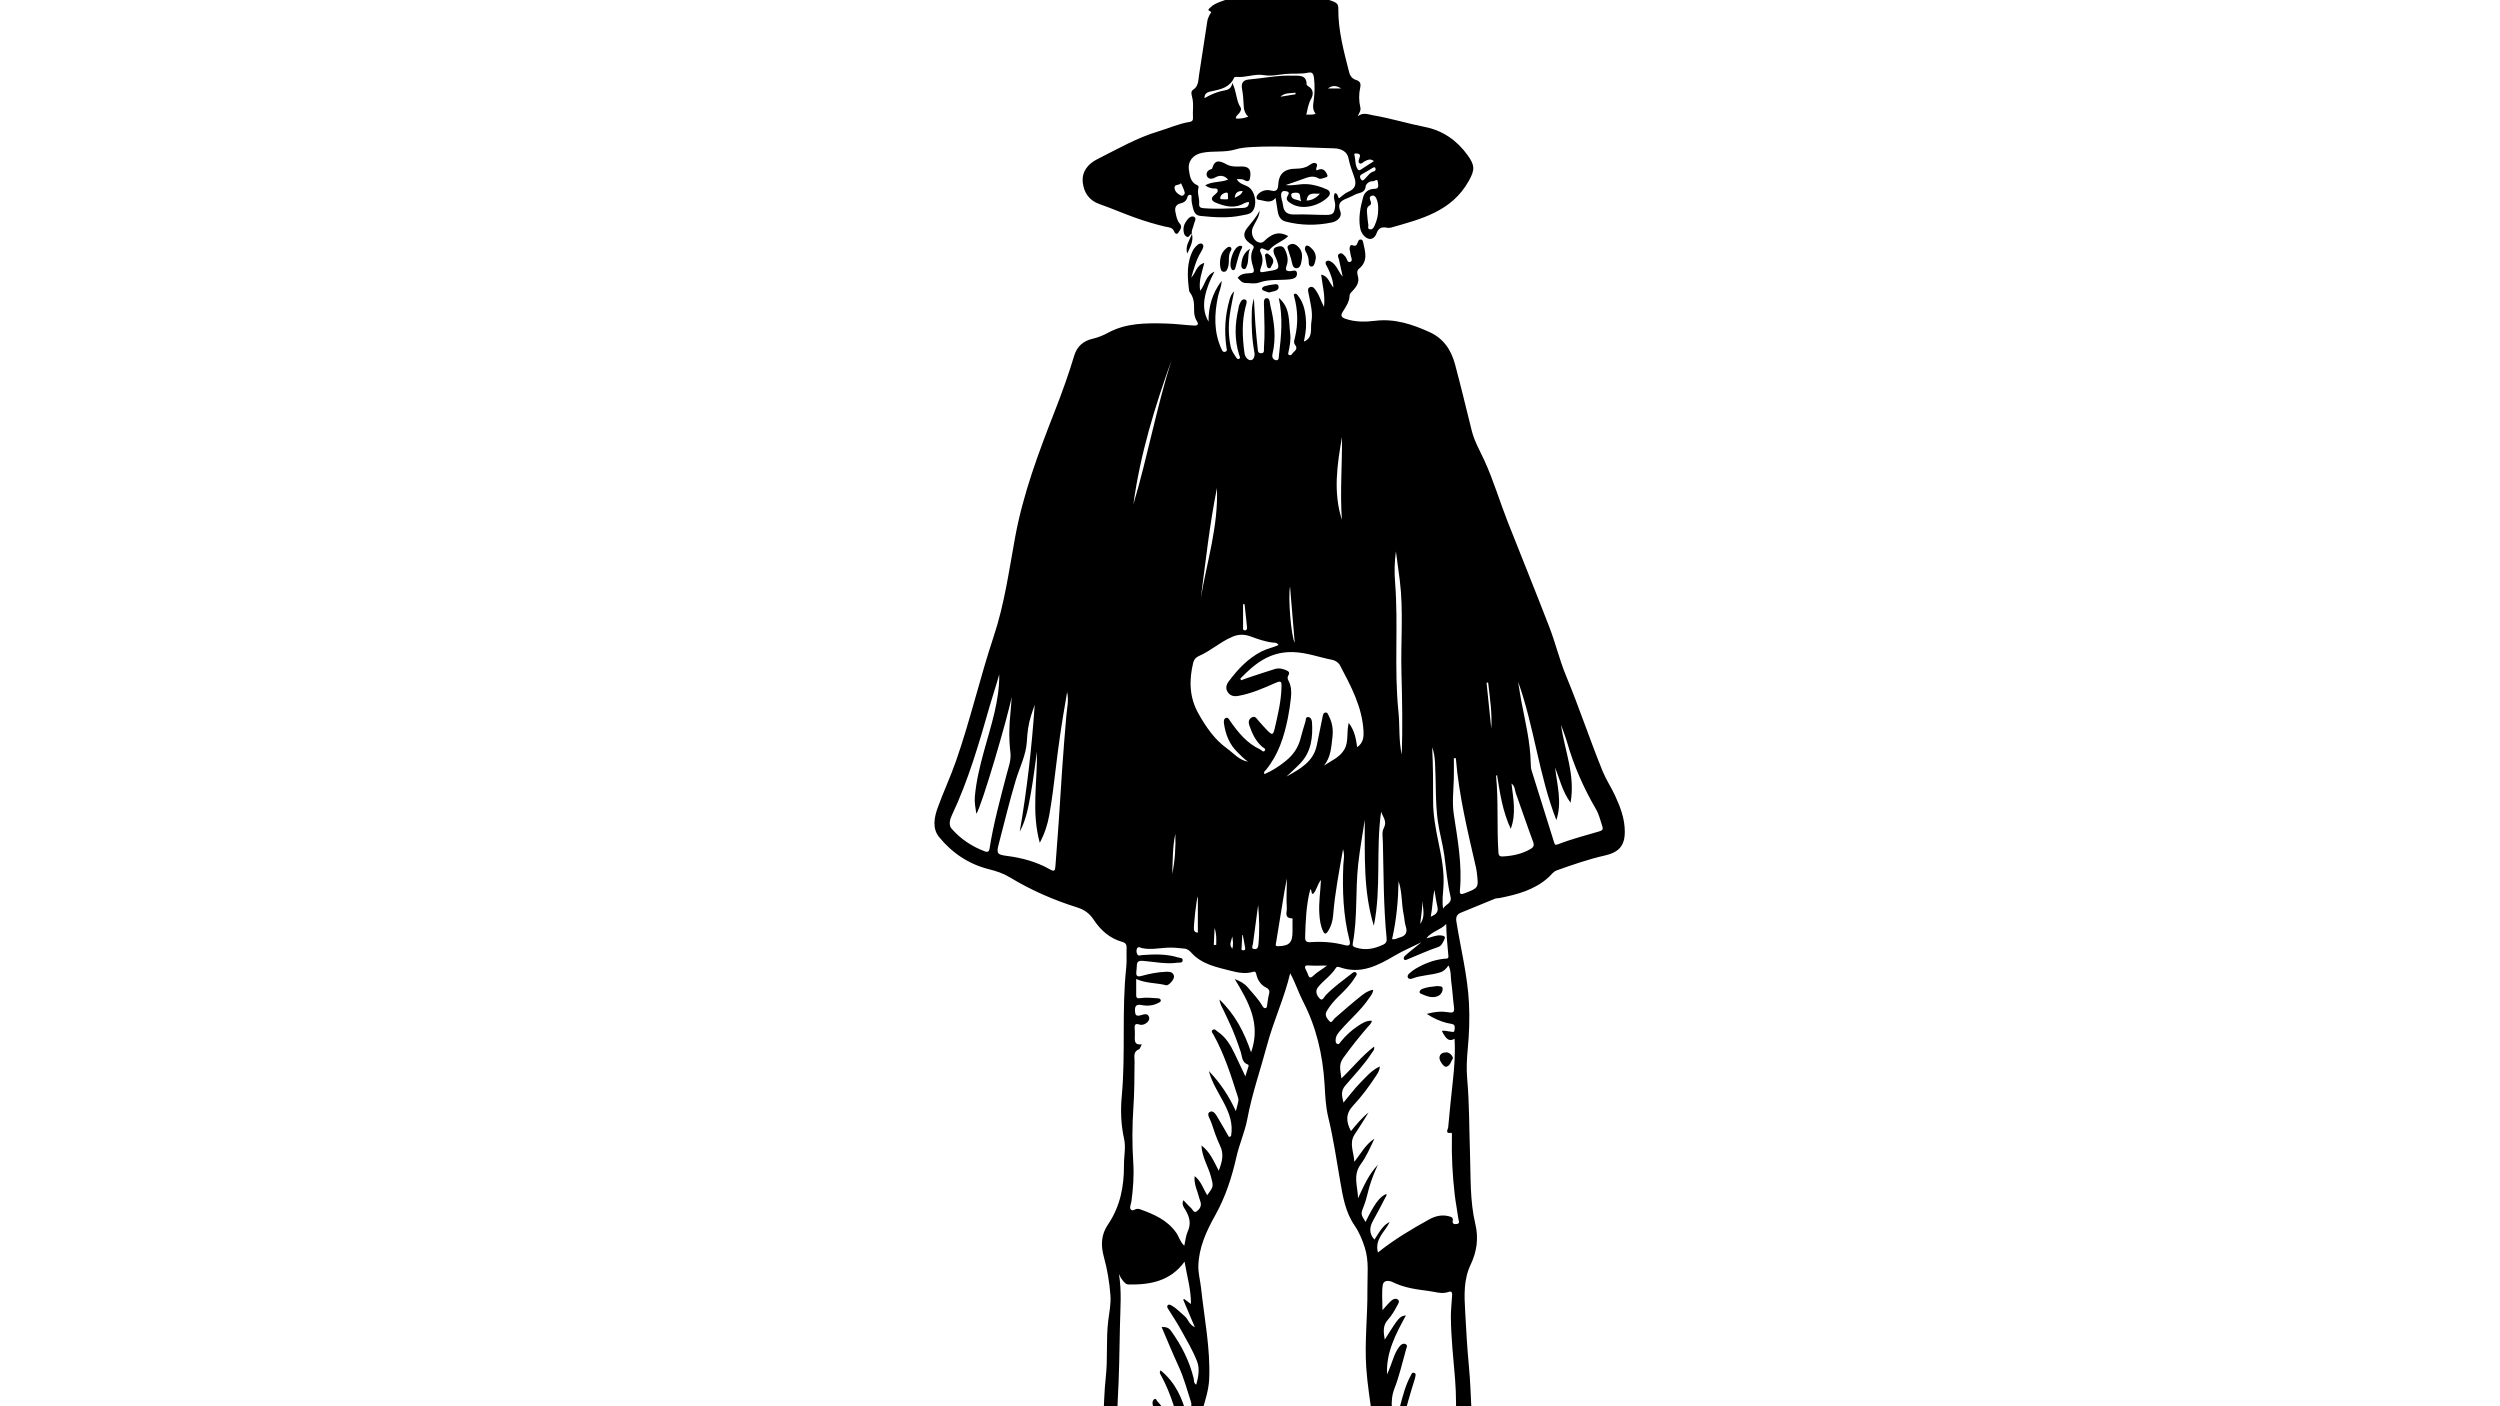 <?xml version="1.0" encoding="utf-8"?>
<!-- Generator: Adobe Illustrator 26.0.2, SVG Export Plug-In . SVG Version: 6.00 Build 0)  -->
<svg version="1.1" id="Layer_1" xmlns="http://www.w3.org/2000/svg" xmlns:xlink="http://www.w3.org/1999/xlink" x="0px" y="0px"
	 viewBox="0 0 1920 1080" style="enable-background:new 0 0 1920 1080;" xml:space="preserve">
<g>
	<g>
		<path d="M990.86,747.46c-4.48,18.98-12.79,36.54-17.73,55.07c-5.04,18.91-11.57,37.41-15.17,56.74
			c-1.84,9.9-6.14,19.32-8.36,29.17c-3.56,15.79-8.45,30.9-16.42,45.13c-6.73,12.01-12.55,24.67-12.85,38.82
			c-0.12,5.56,1.47,11.13,2.07,16.72c2.49,23.26,7.23,46.34,6.26,69.87c-0.34,8.29-2.96,16.24-5.28,24.22
			c-2.48,8.55-5.02,17.09-6.74,25.87c-4.13,20.99-8.83,41.88-15.62,62.19c-1.78,5.31-5.01,10.08-8.23,14.75
			c-1.32,1.9-2.45,3.66-5.29,2.45c0.27,2.67,2.35,3.75,3.34,3.83c5.11,0.43,4.95,4.14,5.19,7.57c0.87,12.79-6.84,22.03-19.91,24.31
			c-11.02,1.92-21.71-0.22-32.5-2.02c-11.09-1.85-11.57-1.35-17.13,8.15c-7.03,12.01-16.61,20.79-30.94,22.65
			c-7.51,0.97-15.06,0.64-22.64-0.75c-11.77-2.16-22.27-7.32-32.81-12.51c-6.59-3.25-13.61-5.62-19.7-9.92
			c-1.39-0.98-2.61-2.05-3.69-3.28c-5.82-6.61-4.42-11.36,4.26-12.75c11.48-1.83,21.12-7.79,31.21-12.78
			c14.17-7.01,28.53-13.69,42.94-20.12c14.52-6.48,29.31-12.5,44.01-18.65c2.61-1.1,1.88-2.78,2.03-4.37
			c1.05-10.58-0.3-21.42,2.07-31.79c5.2-22.76,3.57-46.02,6.07-68.95c1.54-14.13,0.1-28.31,1.78-42.39
			c0.79-6.6,2.24-13.16,1.74-19.86c-0.74-9.92-2.37-19.81-5-29.31c-2.52-9.07-2.15-17.34,2.96-24.83
			c9.54-13.98,12.54-29.46,12.43-45.95c-0.05-6.66,1.54-13.61,0.13-19.92c-2.46-11.01-2.83-22.05-1.82-32.95
			c3.05-32.88-0.13-65.94,3.43-98.78c0.54-4.94,0.08-9.99,0.29-14.98c0.11-2.57-0.74-3.99-3.3-4.71
			c-9.61-2.69-16.65-8.95-21.97-17.04c-3.2-4.87-7.19-7.73-12.75-9.47c-18.12-5.65-35.46-13.29-51.68-23.09
			c-5.16-3.12-10.3-4.78-15.96-6.2c-15.5-3.88-28.38-12.5-38.35-24.75c-5.37-6.59-3.76-15.03-1.08-22.49
			c4.34-12.04,9.8-23.67,14.02-35.75c11.04-31.57,18.48-64.27,29.04-95.97c8.26-24.81,11.72-50.48,16.4-75.95
			c6.17-33.59,18.09-65.29,30.46-96.89c5.52-14.09,10.63-28.32,15-42.82c2.1-6.96,7.02-11.21,14.05-12.8c4.27-0.96,8.16-2.6,12-4.67
			c14.03-7.57,29.26-7.43,44.64-7.02c7.13,0.19,14.14,1.17,21.22,1.56c2.75,0.15,3.93-0.85,2.19-3.49
			c-1.83-2.79-2.16-5.84-2.09-9.08c0.1-4.54-0.27-9.01-3.18-12.83c-0.3-0.39-0.58-0.87-0.64-1.34c-1.34-10.86-2.22-21.68,3.37-31.81
			c0.08-0.14,0.2-0.27,0.3-0.4c1.64-2.16,4.22-5.01,6.26-3.82c2.21,1.29,0.16,4.64-1.05,6.64c-3.62,5.98-5.23,12.65-7.24,19.26
			c3.56-3.42,3.81-9.54,10.01-11.24c-1.61,6.89-4.49,13.3-3.18,21.42c4.14-5.07,3.99-11.57,10.99-14.76
			c-3.62,6.93-6.08,12.93-7.32,19.34c-1.27,6.54-0.87,12.84,2.75,19.11c-0.05-11.35,2.77-21.68,10.07-31.39
			c-0.06,4.79-2.02,8.29-2.8,12.05c-2.88,13.71-3.33,27.28,2.71,40.42c0.61,1.32,1.16,2.54,2.84,2.05c1.91-0.56,1.11-2.12,0.94-3.34
			c-1.8-12.54-1.07-24.9,2.51-37.06c0.61-2.08,1.39-4.08,3.4-6.1c-1.23,6.6-2.6,12.62-3.42,18.73c-1.06,7.94-0.9,15.91,0.76,23.82
			c0.64,3.04,2.34,5.48,4.02,7.95c0.54,0.79,1.17,1.98,2.3,1.47c1.57-0.7,0.54-2.02,0.22-3.01c-3.72-11.77-3.36-23.6-0.59-35.48
			c0.19-0.81,0.16-1.69,0.47-2.44c0.95-2.26,1.91-5.59,4.78-4.63c2.05,0.69,0.65,3.89,0.17,5.81c-2.89,11.52-2.39,23.09-0.83,34.7
			c0.07,0.49,0.12,1,0.24,1.48c0.67,2.64,2.81,4.87,4.99,4.49c1.93-0.34,2.98-3.21,2.48-5.82c-1.99-10.53-2.38-21.18-2-31.86
			c0.11-3.23,0.65-6.45,1.59-9.67c0.57,8.89,0.83,17.75,1.72,26.56c0.38,3.81,0.68,7.63,1.15,11.43c0.21,1.69-0.18,4.02,2.56,4.08
			c3.02,0.06,2.17-2.47,2.29-4.04c0.8-10.48,0.31-20.98,0.08-31.47c-0.05-2.47-0.63-6.34,1.52-6.72c3.19-0.57,2.8,3.58,3.32,5.67
			c3,12.2,4.61,24.58,1.67,37.01c-0.71,3.01,0.73,4.56,2.57,4.89c2.51,0.44,2.16-2.15,2.38-3.92c1.76-14.57,3.16-29.14-0.17-43.96
			c8.93,7.44,7.62,17.77,8.77,27.28c0.58,4.81-0.22,9.62-1.3,14.34c-0.19,0.83-0.53,1.69,0.34,2.21c0.8,0.48,1.89,0.16,2.25-0.5
			c1.28-2.27,5.42-3.58,2.4-7.39c-1.23-1.55-0.48-3.61-0.05-5.34c2.63-10.6,2.25-21.11-0.56-31.6c-0.22-0.81-0.63-1.75,0.39-2.13
			c1.12-0.41,1.84,0.56,2.45,1.32c4.95,6.16,5.99,13.52,6.29,21.06c0.19,4.83-0.71,9.57-1.7,14.37c7.43-3.06,4.87-10,5.81-15.31
			c1.26-7.13-0.79-14.2-2.09-21.24c-0.34-1.85-1.38-4.44,1.07-5.31c2.39-0.85,3.59,1.33,4.89,3.22c2.29,3.33,3.33,7.2,5.8,12.02
			c1.03-9.12-1.24-16.73-2.19-24.87c5.55,1.21,6.19,6.13,9.41,9.95c-0.27-5.83-2.14-10.24-4.15-14.66c-0.84-1.84-3.15-4.4-0.94-5.71
			c1.56-0.93,4.24,0.76,6.02,2.82c2.44,2.83,3.58,6.28,6.22,9.2c-0.96-4.36-1.95-8.72-2.88-13.09c-0.32-1.53-1.68-3.44,0.27-4.51
			c2.03-1.12,3.27,0.83,4.55,2.09c1.42,1.39,1.41,5.19,3.96,4.12c2.22-0.93,0.21-3.88,0.07-5.93c-0.09-1.31-0.57-2.59-0.7-3.9
			c-0.17-1.68,0.63-3.62,2.31-2.9c3.08,1.31,3.32-0.85,4.08-2.54c0.43-0.95,0.75-1.86,2-1.87c1.6-0.02,1.82,1.22,2.07,2.35
			c1.6,7.16,3.92,14.39-3.32,20.17c-1.56,1.24-1.41,3.52-0.88,5.2c1.54,4.89-0.77,8.32-3.82,11.59c-1.03,1.1-2.39,2.15-2.43,3.68
			c-0.14,4.77-2.68,8.44-5.08,12.24c-1.64,2.59-2.02,4.35,1.97,5.7c7.52,2.55,15.29,2.41,22.68,1.51
			c15.13-1.85,28.62,2.69,41.82,8.68c10.55,4.78,16.5,13.31,19.58,24.75c4.57,16.99,8.62,34.08,12.88,51.14
			c1.99,7.96,6.31,15.35,9.76,22.91c6.98,15.3,11.73,31.44,17.87,47.04c10.65,27.05,21.63,53.97,32.07,81.1
			c4.65,12.08,7.64,24.82,12.59,36.76c10.07,24.27,18.3,49.23,28.19,73.55c2.62,6.44,6.58,12.33,9.51,18.65
			c4.07,8.77,7.5,17.84,7.51,27.67c0.02,11.11-4.65,16-15.62,18.47c-12.45,2.81-24.51,7.04-36.54,11.3c-2.82,1-4.36,3.54-6.44,5.41
			c-10.72,9.69-24.02,13.16-37.64,15.89c-1.13,0.23-2.39,0.07-3.43,0.49c-8.76,3.52-17.49,7.11-26.2,10.74
			c-2.95,1.23-4.04,3.21-3.48,6.72c3.3,20.97,8.64,41.67,9.69,62.93c0.57,11.58,0.15,23.3-0.94,34.85
			c-0.74,7.82-1.13,15.49-0.43,23.29c1.69,18.89,1.48,37.85,2.13,56.78c0.63,18.22-0.15,36.67,4.1,54.51
			c2.68,11.26,1.08,21.34-3.66,31.38c-5.39,11.41-4.84,23.54-4.15,35.64c0.79,13.77,1.46,27.57,2.8,41.29
			c2.37,24.31,1.34,48.87,6.07,73.02c2.04,10.4,2.54,21.08,4.71,31.51c0.57,2.74,1.58,4.29,4.11,5.59
			c10.48,5.38,21.41,10.15,30.9,17.14c12.24,9.02,26.71,14.33,38.67,23.46c12.81,9.78,27.27,16.35,41.11,24.15
			c1.06,0.6,2.12,1.15,2.07,2.52c-0.27,7.69-2.53,15.67-10.79,17.81c-18.7,4.84-37.23,10.15-57.2,6.95
			c-10.47-1.68-16.74-8.31-24.05-14.17c-4.35-3.49-8.39-7.48-13.12-10.34c-2.51-1.52-5.98-2.17-9.25,0.45
			c-5.92,4.73-12.28,5.49-19.98,3.13c-8-2.46-16.31-4.27-24.26-6.93c-7.17-2.4-13.9-6.55-15.37-14.75
			c-0.82-4.58,0.45-9.53,0.71-14.31c0.42-7.9,1.24-15.74-2.36-23.36c-2.13-4.5-0.85-9.84-2.56-14.67
			c-3.5-9.9-8.24-19.23-12.53-28.76c-5.45-12.09-9.18-24.59-10.9-37.69c-1.69-12.86-3.86-25.69-4.73-38.61
			c-1.35-20.13,1.1-40.27,0.89-60.42c-0.11-10.67,1.36-21.47-2.04-31.98c-1.91-5.91-4.29-11.73-7.73-16.73
			c-7.19-10.44-9.1-22.34-11.16-34.3c-2.82-16.37-5.22-32.81-9.15-48.97c-2.06-8.47-2.33-17.16-2.86-25.77
			c-1.38-22.17-6.25-43.37-16.5-63.17C997.13,762.11,994.79,754.52,990.86,747.46z M1058.23,961.91
			c12.85-10.23,26-18.03,39.41-25.42c4.58-2.52,9.57-3.81,14.88-2.45c1.63,0.42,3.61,0.82,3.22,3.03c-0.47,2.66,0.59,3.27,2.91,2.99
			c2.96-0.36,1.58-2.54,1.41-3.84c-0.83-6.25-2.11-12.44-2.83-18.69c-1.7-14.74-2.5-29.54-2.17-44.38c0.03-1.11,0.23-3.3-0.57-3.15
			c-5.05,0.91-2.4-2.85-2.29-4.1c1.02-11.76,2.29-23.5,3.54-35.24c1.16-10.86,2.04-21.72,1.35-32.88c-4.08,2.24-6.27,0.79-9.75-6.02
			c2.21-0.56,4.27,0.33,6.38,0.47c1.34,0.09,3.21,1.23,3.38-1.34c0.12-1.73,0.7-3.85-1.92-4.46c-1.45-0.34-2.95-0.51-4.38-0.89
			c-5-1.34-9.67-3.35-15.05-6.85c6.61-1.85,11.76-2.1,16.85-1.24c3.44,0.58,4.54-0.2,4.08-3.75c-0.84-6.43-1.17-12.94-2.08-19.35
			c-0.59-4.12,0.03-8.49-2.17-12.88c-1.79,2.6-3.64,4.43-6.28,5.28c-6.94,2.24-14.4,2.09-21.29,4.67c-1.12,0.42-2.82,0.83-3.59-0.65
			c-0.73-1.41,0.39-2.57,1.37-3.43c1.37-1.2,2.82-2.37,4.38-3.29c6.95-4.09,14.34-6.96,22.43-7.77c1.44-0.14,3.17,0.31,2.91-2.18
			c-0.84-8.03-1.49-16.07-1.68-24.45c-4.51,4.71-11.35,5.76-15.22,10.99c3.83-0.68,7.25-2.63,11.17-2.23
			c1.76,0.18,3.82,0.55,2.73,2.87c-1.09,2.33-2.23,5.17-4.89,6.05c-8.03,2.65-15.66,6.28-23.48,9.43c-0.89,0.36-2.01,1.05-2.7,0
			c-0.59-0.89-0.02-1.97,0.72-2.69c1.07-1.03,2.23-1.99,3.38-2.93c3.09-2.52,6.19-5.02,9.29-7.53c-6.86,3.48-13.88,6.39-20.34,10.19
			c-13.14,7.75-26.16,14.62-42.07,9.16c-0.98-0.34-2.48-0.92-3.24,0.31c-3.64,5.93-9.63,9.65-13.86,14.98
			c-2.58,3.25-0.55,6.81,1.58,8.86c1.94,1.87,3.22-1.54,4.48-2.85c5.9-6.16,12.85-11.03,19.5-16.28c1.11-0.88,2.59-2.25,3.88-0.84
			c1,1.09-0.29,2.36-0.99,3.52c-3.3,5.49-7.8,9.94-12.35,14.34c-3.61,3.49-6.86,7.26-9.39,11.61c-1.94,3.36,0.65,6,2.31,7.85
			c1.5,1.68,2.7-1.46,3.96-2.53c6.85-5.8,13.51-11.85,20.59-17.37c2.42-1.88,5.23-3.88,8.83-4.37c-0.19,2.91-1.88,4.6-3.14,6.47
			c-6.07,9.04-14.43,16.06-21.53,24.19c-1.99,2.28-4.03,4.51-4.13,7.73c-0.04,1.13-0.02,2.53,1.16,3.1c1.44,0.7,2.05-0.76,2.71-1.58
			c3.8-4.69,8.18-8.8,13.21-12.09c3.16-2.07,6.4-4.36,10.76-4.06c-0.47,2.38-2.07,3.48-3.22,4.81
			c-6.64,7.68-12.91,15.61-18.86,23.87c-3.85,5.34-1.85,10.01-1.34,15.58c8.69-8.24,15.7-17.23,25.1-24.43
			c0.49,2.61-0.9,3.56-1.66,4.75c-5.86,9.15-13.43,16.95-20.44,25.16c-3.65,4.28-2.6,8.1-1.41,13.13
			c4.64-5.53,8.48-10.78,13.02-15.35c4.38-4.41,8.44-9.45,14.89-12.46c-0.18,3.41-1.62,5.31-2.86,7.19
			c-5.3,8.08-11.03,15.89-17.64,22.91c-5.88,6.24-5.48,12.44-1.63,19.56c4.2-5.15,8.35-10.2,13.51-14.31
			c-3.44,5.82-7.17,11.42-10.81,17.07c-4.29,6.65-0.53,13.16-0.14,20.9c5.32-6.9,8.87-13.64,15.43-17.8
			c-3.19,6.73-6.14,13.66-10.48,19.57c-6.33,8.61-2.24,17.35-2.1,26.15c4.32-9.14,8.15-18.35,15.23-25.67
			c-2.6,5.57-4.86,11.25-6.59,17.13c-1.36,4.61-2.21,9.41-3.95,13.86c-2.63,6.73-2.88,6.64,1.08,12.87
			c6.86-14.02,10.84-19.39,15.97-21.51c0.49,1.32-0.47,2.19-0.99,3.18c-3.01,5.74-5.89,11.55-9.1,17.17
			c-3,5.25-3.28,10.13,0.95,14.74c5.48-8.94,7.61-11.41,11.66-13.53C1064.02,945.84,1055.52,951.28,1058.23,961.91z M948.29,751.91
			c4.07,1.61,7.44,3.35,9.93,6.34c3.81,4.57,8.05,8.79,11.09,13.98c0.52,0.88,1.21,2.29,2.59,1.98c1.46-0.33,1.12-1.86,1.32-2.94
			c0.45-2.44,0.64-4.95,1.3-7.34c0.72-2.6,0.49-4.14-2.3-5.55c-3.63-1.83-6.03-5.13-7.14-9.18c-0.38-1.41-0.46-3.5-2.56-2.86
			c-5.82,1.78-11.62,0.7-17.08-0.72c-10.84-2.8-22.18-4.83-30.34-13.78c-1.38-1.52-2.94-3.02-5.38-3.3
			c-4.61-0.53-9.18-0.98-13.85-0.69c-6.27,0.38-12.55,1.69-18.87,0.28c-1.18-0.26-2.63-1.48-3.62,0.08
			c-0.83,1.31-0.65,2.95-0.11,4.35c0.77,2.01,2.43,1.06,3.85,0.95c9.32-0.69,18.62-1,27.72,1.83c1.35,0.42,3.52,0.1,3.46,2.09
			c-0.07,2.44-2.47,1.7-3.94,1.92c-8.82,1.26-17.52-0.66-26.25-1.37c-3.52-0.29-4.99,0.34-5.04,3.84c-0.02,1.5-0.21,2.99-0.36,4.48
			c-0.31,3.07,0.56,4.16,3.94,3.22c6.25-1.74,12.65-2.99,19.16-3.22c2.46-0.09,5.25,0.19,5.84,3.4c0.41,2.25-4.04,7.51-6.11,6.96
			c-7.32-1.94-15.14-1.26-22.94-4.8c0,4.49-0.01,8.56,0,12.63c0,2.15,1.34,2.35,3.04,2.09c4.48-0.68,8.97-0.2,13.45,0.1
			c0.98,0.07,2.1,0.19,2.36,1.41c0.28,1.31-0.86,1.62-1.72,2.08c-4.13,2.25-8.58,2.57-13.06,1.7c-3.84-0.74-5.17,0.61-5.01,4.41
			c0.13,3.2,0.89,4.47,4.44,3.42c2.26-0.67,5.78-1.98,6.49,1.91c0.57,3.09-4.27,6.38-7.44,5.27c-3.21-1.13-3.93,0.13-3.7,2.99
			c0.13,1.66,0.14,3.33,0.13,4.99c-0.02,3.68-1.02,7.98,5.28,7.19c-0.85,1.59-1.2,3.4-2.12,3.78c-4.65,1.89-3.37,5.7-3.4,9.16
			c-0.11,11.8-0.07,23.6-0.88,35.39c-0.97,14.13-1.03,28.31-0.11,42.43c0.65,10.03-0.1,19.9-1.4,29.79c-0.26,1.97-1.5,4.37-0.77,5.8
			c1.33,2.61,3.7-0.25,5.66-0.01c0.49,0.06,1.01,0.06,1.47,0.23c10.7,3.83,20.98,8.16,27.96,17.99c2.25,3.16,3.07,7.24,6.28,10.1
			c0.9-3.94,1.16-7.74,2.64-10.97c2.85-6.22,1.28-11.47-1.99-16.84c-1.16-1.91-2.89-4.02-1.32-7.15c2.07,2.15,3.76,4.17,5.74,5.87
			c1.33,1.14,2.21,4.28,4.39,2.73c2-1.42,3.89-3.78,3.09-6.87c-0.29-1.12-0.76-2.21-1.04-3.33c-1.34-5.49-4.27-10.66-3.58-16.92
			c5.09,3.93,6.57,9.79,9.68,14.68c4.99-6.78,4.84-6.74,2.88-14.2c-2.06-7.85-6.91-14.88-7.33-24.05
			c6.76,5.13,9.45,12.23,13.28,19.42c2.68-6.93,4.13-12.69,1.06-19.09c-2.79-5.83-4.82-12.04-6.87-18.19
			c-0.87-2.62-4.04-6.4-0.83-7.95c2.84-1.38,4.91,2.86,6.48,5.49c2.74,4.58,5.35,9.24,8.02,13.87c0.53-0.22,1.07-0.45,1.6-0.67
			c3.44-19.22-12.48-32.32-17.03-50c8.79,9.25,15.3,19.03,20.73,30.81c2.32-8.61,2.28-8.59,1.49-11.08
			c-5.21-16.33-10.35-32.68-18.75-47.75c-0.58-1.05-2.05-2.36-0.57-3.52c1.57-1.23,2.59,0.46,3.81,1.27
			c6.35,4.2,9.99,10.44,13.13,17.08c2.63,5.56,5.27,11.13,8.19,17.3c0.82-2.63,1.42-4.52,1.99-6.42c0.27-0.91,1.07-2.25-0.09-2.67
			c-4.79-1.72-4.29-6.26-5.51-9.85c-2.57-7.55-5.2-15.06-8.66-22.27c-1.37-2.84-2.68-5.71-4.01-8.57c-1.24-2.68-3-5.17-3.65-9.27
			c12.21,11.63,19.08,25.21,24.32,40.6C968.65,786.1,958.65,769.08,948.29,751.91z M914.65,1001.5c0.1-11.15-3.06-21.62-4.91-32.56
			c-10.83,15-26.31,17.83-43.07,17.56c-1.54-0.03-2.43-0.92-3.35-1.88c-1.69-1.78-2.93-3.87-3.97-6.21
			c2.23,13.26,1.05,26.38,0.78,39.58c-0.39,19.45-0.62,38.91-1.75,58.32c-0.77,13.24-0.1,26.64-2.6,39.69
			c-2.67,13.95-3.02,28.06-4.28,42.11c-0.12,1.36-0.06,2.79,1.11,3.67c6.13,4.65,11.68,10.12,19.52,14.09
			c-1.71-5.7-2.88-10.64-3.32-15.71c-0.14-1.58-0.41-3.2,1.38-3.8c1.9-0.64,1.9,1.2,2.49,2.32c2.29,4.36,4.41,8.79,5.66,13.58
			c0.86,3.29,2.92,6.27,1.73,10.05c-1.23,3.9-0.52,4.55,3.86,5.19c0.99-6.18,1.16-12.17-1.43-18.29
			c-3.88-9.16-6.79-18.73-10.29-28.05c-0.94-2.51-0.41-4.45,1.67-5.54c2.08-1.08,3.26,0.84,4.31,2.37c3.94,5.78,7.39,11.8,9.31,18.6
			c0.39,1.4,0.29,3.18,2.68,4.16c-0.99-9.53-3.97-17.96-6.72-26.45c-2.36-7.27-4.71-14.55-6.89-21.87
			c-0.82-2.77-0.69-5.52,2.15-7.24c8,11.72,15.71,23.39,18.82,37.57c1.43-1.34,2.11-2.96,1.65-3.96c-1.38-3,0.02-4.71,1.57-7.17
			c1.85-2.94,2.63-6.49,1.24-10.42c-3.6-10.18-7.23-20.31-12.47-29.79c-2.2-3.99-3.15-8.38-4.26-12.72
			c-0.39-1.53-0.09-3.26,1.22-4.09c1.47-0.94,1.77,1.07,2.47,1.76c3.55,3.51,5.83,7.94,8.41,12.13c3.87,6.3,7.01,12.94,8.52,21.33
			c2.09-5.87,2.14-5.88,1.45-8.72c-3.69-15.22-7.82-30.28-15.32-44.18c-0.73-1.35-2.05-2.74-0.64-4.46
			c11.2,9.11,16.78,21.37,20.18,35.07c1.25-3.64,4.42-6.78,3.15-10.76c-2.99-9.33-5.54-18.81-9.69-27.78
			c-4.5-9.72-8.52-19.66-12.89-29.84c3.11-0.11,5.36,0.38,7.16,2.88c8.05,11.14,14.19,23.16,17.45,36.58
			c0.39,1.62-0.14,3.69,2.01,4.81c1.68-6,2.74-12.36,0.64-17.8c-3.34-8.63-8.21-16.69-12.71-24.84c-2.96-5.36-6.4-10.46-9.62-15.68
			c-0.53-0.87-1.06-1.85-0.19-2.71c0.87-0.87,1.89-0.3,2.76,0.17c3.98,2.17,6.95,5.55,10.36,8.42c2.61,2.19,3.01,6.13,7.67,8.33
			c-3.32-7.83-6.14-14.5-8.96-21.17c0.26-0.17,0.52-0.34,0.78-0.51C911.12,998.9,912.78,1000.13,914.65,1001.5z M1098.45,1110.64
			c1.48,1.76,0.67,2.84,0.38,3.91c-2.3,8.51-4.66,16.99-6.9,25.51c-1.35,5.13-1.37,10.62-3.72,15.46
			c-2.34,4.81-1.88,9.37,0.22,15.12c4.03-13.42,6.9-26.27,16.53-37.49c0.78,6.12-1.04,10.18-2.28,14.2
			c-2.57,8.38-4.29,17.22-9.81,24.35c-1.53,1.97-3.28,3.04-1.35,5.76c2.07,2.92,4.05,1.04,6.11,0.35
			c10.61-3.57,17.72-12.04,26.13-18.7c1.6-1.27,2.3-2.97,1.75-5.31c-4.44-19-6.98-38.25-7.19-57.77
			c-0.13-12.33,0.21-24.66-0.83-36.96c-1.33-15.75-3.04-31.48-3.22-47.3c-0.06-5.48,0.59-10.96,0.93-16.44
			c0.12-1.95,0.2-4.15-2.69-3.12c-5.2,1.87-10.24-0.08-15.18-0.72c-9.42-1.21-18.92-2.42-27.69-6.8c-2.49-1.24-7.09-1.86-7.69,2.18
			c-0.87,5.93-0.22,12.09-0.22,19.34c2.99-3.25,4.82-5.61,7.04-7.49c1.32-1.12,3.48-1.95,5.02-0.42c1.22,1.21,0.12,2.82-0.57,4.12
			c-2.12,3.97-4.34,7.87-7.38,11.24c-3.96,4.4-3.32,9.4-2.37,15.16c11.11-17.56,11.3-17.78,16.3-18.62
			c-7.79,14.3-15.41,28.53-14.5,45.36c1.88-4.1,3.33-8.34,4.87-12.54c1.21-3.29,2.65-6.51,4.89-9.21c1.02-1.23,2.69-2.35,4.43-1.52
			c1.94,0.93,0.77,2.71,0.41,3.98c-2.85,10.07-5.15,20.37-8.93,30.09c-3.93,10.08-1.41,19.68-0.1,29.58
			c1.82-5.29,2.99-10.68,4.41-16.01c2.14-8.03,4.16-16.13,8.21-23.49c0.59-1.06,0.89-2.82,2.79-1.99c1.51,0.66,0.8,1.98,0.67,3.07
			c-0.08,0.65-0.28,1.3-0.48,1.94c-3.39,10.97-6.76,21.93-9.12,33.19c-0.82,3.89-1.55,7.89-3.07,11.53
			c-2.16,5.18-1.27,14.11,2.61,18.54c0.12-0.94,0.21-1.76,0.32-2.58c1.71-12.47,6.91-23.54,13.77-33.9c0.92-1.39,2.31-3.57,4.2-2.46
			c1.5,0.88-0.19,2.69-0.67,4.01c-3.87,10.47-6.86,21.16-8.76,32.19c-0.93,5.38,0.21,11.52-4.99,15.64
			c-1.09,0.86-0.32,2.15,0.12,3.23c1.25,3.11,2.46,6.24,4.1,10.41C1086.99,1134.9,1091.96,1122.71,1098.45,1110.64z M952.58,521.16
			c0.2,0.43,0.39,0.87,0.59,1.3c1.5-0.56,2.98-1.16,4.5-1.66c7.1-2.35,14.19-4.76,21.33-6.96c3.32-1.02,6.63-0.24,9.64,1.31
			c3.17,1.63-0.02,3.76,0.25,5.64c0.09,0.64,0.33,1.29,0.63,1.87c2.2,4.15,2.41,8.65,1.93,13.13c-0.57,5.28-1.33,10.57-2.39,15.78
			c-2.91,14.39-7.31,28.18-16.87,39.77c-0.64,0.78-1.99,1.43-1.04,3.19c6.14-2.69,11.65-6.25,16.77-10.51
			c5.26-4.38,8.99-9.71,10.77-16.38c1.2-4.5,2.47-8.98,3.86-13.43c0.41-1.3,0.07-3.61,1.99-3.53c2.03,0.08,2.96,2.03,3.08,4
			c0.7,11.57-0.49,22.65-9,31.55c-3.39,3.54-7.07,6.8-10.62,10.19c10.22-5.8,20.81-11.24,23.37-24.37c1.4-7.18,2.84-14.35,4.37-21.5
			c0.29-1.38,0.51-3.28,2.42-3.34c1.59-0.05,1.87,1.69,2.45,2.82c2.6,5.03,3.38,10.37,2.71,15.98c-0.91,7.63-1.15,15.44-6.49,21.97
			c5.7-3.83,12.11-6.32,15.63-12.39c3.5-6.03,1.52-13.13,3.36-20.43c4.54,5.99,5.56,12.1,6.48,18.67c4.92-3.4,5.12-8.18,4.85-12.73
			c-1.1-18.44-9.69-34.28-18.05-50.14c-1.17-2.21-3.7-3.78-6-4.22c-10.15-1.95-19.76-5.72-30.5-5.94
			C975.02,500.45,963.51,509.82,952.58,521.16z M958.47,584.98c-3-2.05-5.42-4.7-7.99-7.18c-6.25-6.03-9.27-13.66-10.46-22.09
			c-0.22-1.55-0.31-3.74,1.57-4.37c1.73-0.58,2.47,1.45,3.25,2.55c6.21,8.73,12.81,17.01,22.88,21.64c1.22,0.56,2.51,2.69,3.74,0.82
			c0.89-1.35-1.19-2.04-2.14-2.86c-5.1-4.42-7.76-10.36-9.87-16.51c-0.72-2.11-0.68-4.73,2.04-6.06c2.59-1.26,3.51,0.87,4.8,2.32
			c2.32,2.61,4.59,5.29,7.04,7.77c3.73,3.78,4.44,3.64,5.68-1.74c2.4-10.37,4.9-20.71,5.19-31.46c0.11-4.08,0.03-5.4-4.62-3.34
			c-9.26,4.09-18.58,8.21-28.68,9.99c-3.17,0.56-6.03,0-7.95-2.83c-1.98-2.91-1.19-5.78,0.73-8.35c6.94-9.26,14.69-17.59,25.23-23
			c4.12-2.12,8.72-2.88,12.95-4.9c-1.06-1.96-2.73-1.73-4.12-1.87c-6.19-0.61-11.95-2.83-17.71-4.87
			c-4.73-1.68-9.07-1.51-13.56,0.38c-9.24,3.89-16.66,10.94-25.89,14.88c-1.95,0.83-3.58,2.59-4.13,4.8
			c-3.33,13.5-3.15,26.67,3.87,39.17c5.78,10.3,12.31,19.97,22.08,27C947.53,578.57,951.67,583.83,958.47,584.98z M796.38,577.11
			c-1.49,10.44-2.7,20.93-4.56,31.31c-1.86,10.34-3.47,20.82-8.68,30.32c5.63-32.29,9.24-64.76,11.52-97.41
			c-1.05,2.74-1.91,5.53-2.81,8.3c-2.07,6.37-2.86,12.95-3.21,19.59c-0.57,10.67-5.55,20.04-8.54,30
			c-4.87,16.22-8.78,32.73-13.09,49.11c-1.9,7.23-1.09,8.06,6.4,9.02c11.53,1.49,22.69,4.5,32.86,10.29
			c3.36,1.91,4.06,1.26,4.28-2.29c0.73-11.28,1.83-22.54,2.52-33.82c1.68-27.39,3.51-54.77,5.9-82.11
			c0.49-5.55,1.99-11.2,0.58-17.97c-0.5,3.03-0.81,4.96-1.15,6.88c-3.03,17.13-5.52,34.34-7.55,51.62
			c-1.41,12.02-2.88,24.04-4.99,35.95c-1.27,7.15-3.5,14.19-7.31,21.37C791.98,623.44,796.78,600.34,796.38,577.11z M767.42,517.93
			c-2.2,8.04-4.9,15.87-7.18,23.82c-8.23,28.73-16.47,57.49-29.33,84.64c-1.54,3.26-2.37,7.41-0.11,10
			c6.95,7.98,15.67,13.76,25.64,17.5c1.77,0.67,3.11,0.41,3.5-2.02c3.07-19.42,8.26-38.35,13.21-57.35
			c1.41-5.42,3.55-10.77,2.85-16.61c-1.26-10.46-1.02-20.91,0.12-31.37c0.41-3.73,0.55-7.49,0.81-11.23
			c-2.76,15.01-23.48,85.39-27.11,89.69c-0.66-4.5-1.52-8.72-1.15-13.02c1.03-11.98,3.89-23.6,7.05-35.16
			C761,557.45,767.66,538.36,767.42,517.93z M1165.92,523.53c0.85,5.18,1.57,10.39,2.56,15.55c3.01,15.62,6.84,31.1,7.13,47.14
			c0.03,1.81,0.1,3.71,0.63,5.42c5.71,18.35,11.55,36.66,17.22,55.02c0.54,1.76,0.73,2.66,2.87,1.83
			c10.36-4.05,21.14-6.8,31.79-9.95c2.41-0.71,3.3-1.43,2.41-4.1c-1.47-4.4-2.46-8.94-4.84-13.02c-9.4-16.15-16.92-33.11-22.09-51.1
			c-1.33-4.63-3.15-9.13-4.75-13.69c2.65,19.64,11.17,38.34,7.33,59.86c-6.36-8.75-8.34-18.19-11.88-27.04
			c1.54,13.44,5.53,26.72,0.98,40.38C1181.86,595.43,1178.34,558.38,1165.92,523.53z M1048.13,629.64
			c-1.71,11.42-3.8,22.79-5.06,34.26c-2.22,20.14-0.35,40.58-4.15,60.62c-0.44,2.35,0.92,2.74,2.64,3.28
			c7.29,2.29,14.09,0.83,20.78-2.33c2.38-1.12,2.81-2.67,2.56-5.17c-2.4-24.39-2.25-48.89-2.85-73.35
			c-0.09-3.65-0.93-7.94,0.63-10.83c2.94-5.45-0.76-8.69-1.97-12.78c-4.18,29.11,0.29,58.66-5.61,87.62
			C1046.87,684.31,1048.3,656.98,1048.13,629.64z M1006.32,682.87c-3.24,12.26-3.59,24.55-3.99,36.84c-0.1,3.02,1.09,4.11,4.15,3.88
			c8.84-0.65,17.61-0.02,26.21,2.25c3.75,0.99,4.64-0.21,3.69-3.92c-4.85-18.87-5.49-38.11-4.72-57.47
			c0.14-3.59,1.26-7.24-0.21-12.26c-3.08,17.67-6.29,33.88-7.57,50.39c-0.35,4.52-1.52,8.82-4.04,12.69
			c-1.38,2.13-2.51,2.46-3.75-0.16c-1.96-4.15-2.51-8.54-2.83-13.05c-0.59-8.49,0.79-16.91,1.24-26.3
			c-3.04,3.91-3.28,8.21-6.21,10.87C1006.52,685.8,1007.85,683.92,1006.32,682.87z M1149.72,595.06c-0.42,0.62-0.73,0.87-0.71,1.08
			c1.87,19.53,0.46,39.17,1.8,58.72c0.18,2.58,1.34,3.01,3.49,2.89c7.38-0.41,14.43-1.87,20.95-5.6c2.63-1.5,3.24-2.84,2.08-5.93
			c-4.6-12.29-8.74-24.76-13.19-37.11c-0.82-2.29-0.46-5.16-3.31-7.38c0.7,6.25,1.65,11.82,1.85,17.41
			c0.2,5.6-0.15,11.27-2.43,17.42C1153.92,622.88,1151.96,609.11,1149.72,595.06z M1118.08,582.32c-0.51-0.01-1.01-0.02-1.52-0.03
			c0,5.3,0.11,10.61-0.03,15.9c-0.24,9.11-1.4,18.18,0,27.34c2.95,19.31,6.51,38.59,4.68,58.3c-0.26,2.83,0.67,3.34,3.41,2.29
			c10.95-4.21,10.99-4.13,9.61-15.71c-0.16-1.32-0.33-2.64-0.62-3.93C1127.21,638.66,1120.43,610.91,1118.08,582.32z
			 M1076.58,579.54c0.67-21.24,0.31-42.04-0.26-62.82c-0.65-23.61,1.65-47.28-1.26-70.84c-0.92-7.49-1.98-14.96-2.98-22.44
			c-1.16,8.09-1.27,16.04-0.64,24.01c2.6,32.97-0.86,66.1,2.56,99.03C1075.14,557.4,1074.06,568.46,1076.58,579.54z M988.34,674.72
			c-0.65,3.35-1.38,6.7-1.93,10.06c-2.17,13.1-4.31,26.2-6.41,39.31c-0.18,1.12-0.99,2.67,1.51,2.61
			c8.61-0.2,11.14-2.68,11.14-11.25c0-2.66,0.03-5.33-0.01-7.99c-0.01-0.78,0.36-2.18-0.52-2.2c-6.03-0.14-3.68-4.94-3.85-7.59
			C987.76,690.09,988.34,682.46,988.34,674.72z M1099.89,573.91c0.73,13.76,0.76,27.52,0.74,41.28
			c-0.01,10.52,1.86,20.84,3.98,31.04c2.45,11.76,4.79,23.43,3.9,35.54c-0.35,4.83-1.06,9.7-0.26,16c2.51-3.64,6.94-4.11,5.79-8.97
			c-2.5-10.54-3.33-21.34-4.82-32.05c-1.23-8.86-3.82-17.53-5.01-26.4c-1.97-14.69-1.27-29.56-2.09-44.33
			C1101.88,581.9,1101.4,577.85,1099.89,573.91z M870.45,387.3c10.9-36.52,17.71-74.18,29.26-110.59
			C886.78,312.7,875.62,349.17,870.45,387.3z M1069.11,721.22c2.43,0.55,3.93-0.74,5.64-1.17c4.75-1.19,6.47-3.82,4.84-8.74
			c-0.93-2.8-0.91-5.89-1.54-8.8c-1.82-8.48-1.05-17.32-3.95-25.74C1073.81,691.76,1072.47,706.59,1069.11,721.22z M934.61,374.81
			c-5.71,28.39-8.66,56.49-12.4,84.48C926.88,431.44,935.76,404.21,934.61,374.81z M1030.66,335.61
			c-3.71,21.22-6.91,42.43-0.09,63.62C1029.07,378.03,1030.84,356.81,1030.66,335.61z M966.25,695.08
			c-1.35,9.97-2.73,19.94-4.01,29.92c-0.18,1.38-1.7,3.55,1.14,3.89c2.39,0.29,2.91-1.5,3.11-3.55
			C967.45,715.23,967.1,705.12,966.25,695.08z M1019.16,741.55c-4.64,0-9.3,0.23-13.92-0.08c-3.08-0.21-3.64,0.64-2.36,3.25
			c0.58,1.18,1.24,2.35,1.62,3.6c0.82,2.7,2.02,3.12,4.1,1.09C1011.69,746.38,1015.53,744.45,1019.16,741.55z M919.96,716.2
			c0-9.08,0-18.09,0-27.78c-1.14,1.74-3.52,24.16-3,25.78C917.4,715.59,918.42,716.33,919.96,716.2z M990.75,450.52
			c-1.62,7.89,0.78,38.22,3.6,43.07C993.12,478.92,991.97,465.15,990.75,450.52z M1101.6,683.3c-1.34,6.72-1.39,13.45-2.78,20.72
			c3.93-1.67,6.08-3.45,5.12-7.65C1102.95,692.06,1102.37,687.66,1101.6,683.3z M900.28,671.21c2.11-10.2,2.76-20.51,2.39-30.9
			C900.48,650.51,900.7,660.88,900.28,671.21z M1142.88,524.17c-0.4,0.08-0.8,0.16-1.2,0.24c1.21,11.72,2.41,23.45,3.62,35.17
			C1146.06,547.64,1144.23,535.93,1142.88,524.17z M955.84,464.04c-0.39-0.01-0.78-0.01-1.17-0.02c0,5.79-0.01,11.57,0.01,17.36
			c0,1.11-0.38,2.66,1.27,2.73c1.91,0.08,1.85-1.59,1.72-2.9C957.1,475.49,956.46,469.77,955.84,464.04z M1191.89,1239.62
			c-4-3.06-7.67-5.04-12.05-5.44C1183.3,1236.65,1186.05,1240.68,1191.89,1239.62z M1092.48,692.04
			c-0.21,5.88-1.02,11.69-1.77,17.51C1094.82,704.1,1092.77,697.98,1092.48,692.04z M954.47,718.14c-0.14-0.01-0.28-0.02-0.42-0.03
			c-0.16,3.03-0.36,6.06-0.46,9.1c-0.03,1.03-0.66,2.65,1.2,2.63c2.2-0.03,1.46-1.82,1.29-2.98
			C955.63,723.94,955.02,721.05,954.47,718.14z M932.19,725.71c0.62-0.01,1.24-0.02,1.85-0.03c0.15-4.31,0.3-8.62-1.26-12.89
			C932.59,717.11,932.39,721.41,932.19,725.71z M946.42,719.23c-1.92,6.41-1.92,6.54-0.05,9.47
			C947.42,725.42,946.82,722.36,946.42,719.23z"/>
		<path d="M1042.79,89.33c3.92-3.34,7.88-1.44,11.9-0.76c13.45,2.28,26.47,6.35,39.86,8.99c13.39,2.64,24.36,10.25,32.54,21.57
			c5.79,8.02,5.6,11.43,0.9,19.86c-13.11,23.51-36.63,29.22-59.73,35.81c-0.93,0.27-2.03,0.29-2.98,0.09
			c-4.06-0.86-6.71,0.18-8.17,4.49c-0.86,2.54-3.34,4.9-6.18,3.93c-3.76-1.28-5.83-5.13-6.41-8.65c-1.3-7.8,0.3-15.61,2.32-23.14
			c1.03-3.85,4.21-6.45,8.57-6.49c3.93-0.03,3.06-2.57,2.83-4.85c-0.39-3.86-2.38-0.85-3.75-0.99c-3.17-0.31-5.5,2.42-5.65,3.88
			c-0.54,5.43-5.08,4.73-8.09,6.34c-1.61,0.86-3.27,1.64-4.94,2.36c-4.62,1.98-9.26,3.21-6.44,10.54c1.52,3.95-1.99,7.6-6.48,8.53
			c-11.84,2.48-23.67,2.36-35.43-0.66c-4.01-1.03-5.49-3.99-6.14-7.63c-0.59-3.27-1.05-6.56-1.68-10.54
			c-3.92,4.82-8.51,1.9-12.59,1.51c-3.08-0.29-2.19-3.22-0.36-4.87c2.8-2.51,6.31-3.19,9.83-2.24c3.82,1.03,5-1.2,5.12-4.02
			c0.39-8.86,4.45-12.84,14.1-12.87c3.63-0.01,6.92-0.7,9.91-2.72c1.55-1.04,3.35-2.33,5.05-1.33c2.14,1.27-0.64,3.3,0.37,5.37
			c2.77-1.07,5.25-2,7.58,1.95c1.64,2.78,0.73,3.06-1.13,3.66c-1.52,0.49-3.65,1.28-4.73,0.63c-4.65-2.81-8.45-0.85-12.92,0.69
			c-4.13,1.42-8.23,2.96-12.44,4.35c5.39,0.75,10.55-0.97,15.88-0.72c5.61,0.26,10.73,1.84,15.73,4.06
			c2.87,1.28,2.87,3.81,1.03,5.69c-6.55,6.7-19.51,10.67-28.36,5.23c-2.17-1.33-4.86-2.88-2.64-6.24c1.08-1.63,1.03-2.76-1.13-3.25
			c-2.04-0.46-3.74-0.27-4,2.25c-0.29,2.88,1.1,5.54,1.39,8.29c0.63,5.99,3.88,7.45,9.4,7.28c7.8-0.24,15.62,0.33,23.44,0.35
			c5.83,0.01,6.66-1.25,7.23-7.04c0.32-3.26-2.06-6.43-0.22-9.68c2.66,0.18,1.87,2.94,3.26,3.95c2.31-1.7,4.37-3.9,6.91-4.93
			c5.65-2.31,6.62-5.96,4.72-11.33c-1.71-4.8-3.46-9.55-4.46-14.67c-0.98-4.98-5.68-7.33-11.02-7.45
			c-20.88-0.45-41.75-2.14-62.66-1.01c-4.45,0.24-8.94,0.58-13.27,1.89c-8.37,2.53-17.18,0.81-25.65,2.62
			c-6.75,1.45-10.92,6.3-9.89,13.17c0.66,4.43,1.19,9.47,6.4,11.66c0.91,0.38,1.15,1.23,0.91,2.07c-1.14,4.03,0.86,7.92,0.54,11.87
			c-0.22,2.67,0.76,3.5,3.27,3.7c9.99,0.81,19.96,0.18,29.93-0.16c2.47-0.08,5.1-0.6,5.09-4.48c-2.47-0.23-4.35,1.38-6.32,2.15
			c-6.63,2.57-12.8,0.82-18.85-1.6c-2.74-1.1-5.24-2.93-1.37-6.1c1.12-0.92,3.09-2.25,2.36-4.02c-0.59-1.43-2.67-0.72-4.07-1.01
			c-1.81-0.38-3.54-0.85-5.37-2.38c5.51-3.18,12-1.97,17.58-4.41c-3.21-3.49-6.67-3.47-10.17-1.48c-2.49,1.41-5.04,1.08-6.06-1.04
			c-0.89-1.85,0.03-4.43,2.76-5.28c0.45-0.14,1.14-0.4,1.23-0.74c2.06-7.52,6.27-5.69,11.25-3c3.21,1.73,7.01,1.66,10.75,1.52
			c5.58-0.21,7.71,1.92,7.31,6.88c-0.24,2.95-0.51,6.08-5.01,3.4c-1.38-0.82-3.49-0.41-5.48-0.58c2.12,4,6.38,4.19,9.39,6.29
			c5.3,3.69,6.75,15.23,1.83,19.32c-1.82,1.51-4.81,1.73-7.33,2.27c-10.54,2.25-21.13,1.48-31.73,0.39
			c-3.74-0.38-4.95-2.92-5.72-5.97c-0.65-2.58-1.27-5.17-1.15-7.88c0.04-0.89,0.42-2.22-1.02-2.36c-1.07-0.1-1.87,0.69-2.13,1.75
			c-0.72,2.9-2.48,4.17-5.46,4.88c-2.9,0.69-4.53,2.92-3.76,6.49c0.68,3.13,1.1,6.41,3.21,8.8c2.62,2.97,0.26,4.98-0.91,7.09
			c-1.01,1.82-2.72,0.61-3.1-0.49c-1.34-3.85-4.49-3.45-7.56-4.2c-7.41-1.81-14.76-4-21.95-6.54c-9.39-3.31-18.52-7.37-27.94-10.63
			c-8.18-2.83-12.13-9.14-12.9-16.76c-0.82-8.12,3.87-14.11,11.25-17.8c15.29-7.66,30.16-16.34,46.65-21.25
			c8.11-2.42,15.86-6.03,24.29-7.34c1.81-0.28,2.58-1.2,2.45-3.04c-0.37-5.46,0.77-10.98-0.74-16.41c-0.48-1.74-0.95-4.07,0.75-5.15
			c4.35-2.75,4-7.23,4.64-11.3c2.21-13.97,4.24-27.96,6.44-41.93c0.25-1.59,1.17-3.08,1.79-4.61c0.38-0.95,2.25-1.71-0.23-2.78
			c-1.72-0.75-0.09-1.88,0.67-2.64c2.29-2.3,5.23-3.48,8.2-4.6c21.5-8.06,43.42-8.61,65.7-3.88c6.79,1.44,13.88,1.1,20.5,3.81
			c2.7,1.1,3.94,2.31,3.9,5.33c-0.2,16.84,4.22,32.93,8.32,49.06c0.76,3,2.48,5.09,5.43,5.98c3.03,0.92,3.74,2.84,3.08,5.75
			c-1.15,5.08-1.09,10.25,0.1,15.28C1045.37,85.26,1043.58,86.81,1042.79,89.33z M958.69,89.63c-2.71-2.48-3.45-5.55-3.57-9.01
			c-0.15-4.13-0.49-8.3-1.24-12.36c-0.83-4.48,0.89-6.82,5.18-7.2c11.35-1.01,22.62-3.4,34.02-2.95c3.92,0.16,10.48-1.03,10.38,6.67
			c-0.01,0.48,0.69,1.16,1.23,1.44c4.36,2.32,3.96,6.72,2.33,9.54c-2.2,3.82-2.75,7.77-3.76,12.3c2.27-0.3,4.46,0.52,7.11-0.76
			c-2.53-3.11-1.99-6.37-1.51-9.71c0.86-5.93,0.98-11.89,0.27-17.87c-0.33-2.75-1.19-4.63-4.29-3.95
			c-5.84,1.28-11.79,0.48-17.68,1.05c-5.41,0.52-10.87,1.87-16.34,0.89c-7.21-1.29-14.08,2.09-21.23,1.33
			c-0.58-0.06-1.59,0.16-1.75,0.54c-3.25,7.39-9.86,8.94-16.86,10.43c-2.15,0.46-6.13,0.81-5.94,5.39
			c4.25-2.51,8.39-4.29,12.72-5.39c3.61-0.92,7.76-0.53,8.65-6.31c3.42,6.56,2.77,13.29,6.28,18.71c0.93,1.44,0.09,3.16-1.04,4.58
			c-0.95,1.19-2.64,2-2.52,4.02C952.41,91.33,955.46,90.76,958.69,89.63z M1058.43,160.93c0.11-3-0.18-5.96-1.49-8.71
			c-0.69-1.45-1.9-2.46-3.6-1.83c-1.61,0.59-1.49,1.95-1,3.33c0.5,1.4,1.29,3.04-0.4,4.01c-2.62,1.52-2.17,3.92-2.04,6.16
			c0.16,2.96,0.6,5.91,0.98,8.85c0.15,1.19-0.81,2.95,1.08,3.36c1.98,0.43,2.9-1.06,3.64-2.66
			C1057.44,169.48,1058.52,165.34,1058.43,160.93z M1055.17,123.74c-2.89-2.22-5.06-0.89-7.3,0.27c-1.23,0.63-2.39,2.42-3.93,1.22
			c-1.23-0.97-0.15-2.48,0.07-3.73c0.12-0.65,0.53-1.29,0.48-1.91c-0.14-1.55-1.49-1.56-2.62-1.72c-0.84-0.12-2.07-0.01-1.75,1.03
			c1.12,3.62,0.36,7.65,2.56,11.03c0.83,1.28,1.61,0.83,2.45,0.3C1048.44,128.14,1051.72,125.99,1055.17,123.74z M907.02,140.69
			c-1.66,1.96-4.97,0.67-4.98,3.3c-0.01,3.02,2.47,4.98,4.91,6.2c1.19,0.59,3.24-0.73,2.9-2.37
			C909.37,145.46,908.09,143.26,907.02,140.69z M1056.5,130.4c-0.06-1.96-0.79-2.36-2.19-1.53c-2.82,1.67-5.61,3.41-8.49,5
			c-1.88,1.04-1.45,2.53-0.66,3.74c1.4,2.14,2.47,0.24,3.4-0.64c2.11-2.01,3.6-4.74,6.8-5.42
			C1055.87,131.43,1056.23,130.69,1056.5,130.4z M1013.73,148.7c-3.92,0.47-9.42-1.88-10.26,5.37
			C1007.87,153.8,1011.06,151.87,1013.73,148.7z M999.38,154.65c-1.64-3.11,0.39-6.65-3.84-6.67c-1.58-0.01-4.1,0-3.9,2
			C992.01,153.61,995.69,152.91,999.38,154.65z M940.25,153.11c1.13-0.36,3.45,0.9,2.84-1.81c-0.27-1.18,0.68-3.67-1.49-3.38
			c-1.96,0.26-4.22,1.79-4.48,3.94C936.91,153.61,939.12,152.72,940.25,153.11z M995.02,72.39c-0.05-0.41-0.1-0.82-0.15-1.22
			c-3.89,0.65-8.08-0.23-11.48,3.13C987.27,73.66,991.14,73.03,995.02,72.39z M1029.95,67.93c-3.31-2.23-6.71-2.62-10.05,0
			C1023.25,67.93,1026.6,67.93,1029.95,67.93z M948.28,151.95c2.67-1.55,5.17-2.18,6.11-5.28
			C950.94,146.69,948.68,147.54,948.28,151.95z"/>
		<path d="M950.52,213.31c2.28-2.91,5.48-3.31,8.89-3.47c2.46-0.11,4.46-0.07,3.15-4.25c-1.41-4.5-2.82-9.61-0.07-14.52
			c1.28-2.29-1.17-3.19-2.5-4.14c-4.97-3.52-5.77-7.31-2.01-12.02c3.37-4.23,7.03-8.22,9.38-13.22c-0.13,5.07-3.37,8.86-5.25,13.18
			c-1.99,4.57,0.75,10.78,5.51,11.48c2.36,0.35,3.78-1.79,5.4-3.12c5.64-4.62,10.32-5.23,16.36-1.89
			c-4.34,4.2-10.46,5.82-14.41,10.45c-1.31,1.53-2.73-0.18-4.08-0.53c-0.91-0.24-1.83-1.1-2.71-0.1c-0.77,0.88-0.43,1.92,0.03,2.81
			c2.1,4,1.53,8.06,0.04,12c-0.92,2.44-0.71,3.49,2.15,2.91c1.47-0.3,2.95-0.53,4.43-0.75c7.69-1.14,8.12-1.84,5.38-9.3
			c-0.51-1.4-1.41-2.67-1.81-4.09c-0.56-1.99-0.73-4.15,1.78-4.99c2.41-0.8,4.95-1.39,6.48,1.63c2.02,3.98,3.05,8.14,1.5,12.48
			c-1.07,3-0.98,4.56,2.91,4.39c1.71-0.08,4.95-1.75,5.02,1.95c0.06,3.1-2.73,4.01-5.25,4.31c-7.84,0.93-15.94-0.31-23.55,2.43
			c-3.64,1.31-7.2,0.43-10.78,0.41C953.96,217.33,952.2,215.21,950.52,213.31z"/>
		<path d="M999.95,197.35c-0.02,0.33-0.01,0.67-0.07,0.99c-0.49,3.08-0.68,7.4-4.03,7.66c-3.38,0.25-3.46-4.09-4.23-6.89
			c-0.57-2.07-1.4-4.07-1.95-6.15c-0.43-1.63-1.87-3.55,0.38-4.85c2-1.15,4.1-0.99,5.98,0.53
			C998.83,190.88,1000.16,193.77,999.95,197.35z"/>
		<path d="M936.95,202.27c0-5.11,1.52-8.84,4.92-11.66c0.84-0.7,2.08-1.51,3.16-0.77c1.2,0.82,0.66,2.14,0.05,3.12
			c-1.41,2.25-1.24,4.73-1.31,7.21c-0.05,1.63-0.11,3.34-0.61,4.87c-0.54,1.66-1.18,3.91-3.4,3.7c-2.21-0.21-2.33-2.47-2.64-4.23
			C936.94,203.53,936.97,202.53,936.95,202.27z"/>
		<path d="M915.49,179.4c-1.82,0.13-2.1,3.71-4.35,2.27c-1.91-1.23-2.25-3.56-2.22-5.81c0.02-2.26,0.9-4.22,2.13-6.01
			c1.46-2.12,3.64-4.5,6.03-3.32c2.25,1.12,0.16,3.84-0.2,5.84c-0.43,2.39-2.07,4.53-1.47,7.13L915.49,179.4z"/>
		<path d="M952.16,188.78c1.74-0.24,2.18,0.72,1.62,1.74c-2.58,4.7-3.48,9.93-4.93,14.98c-0.26,0.91-0.58,2.02-1.85,1.97
			c-0.98-0.04-1.29-0.95-1.59-1.7c-1.64-4.09,1.52-14.03,5.17-16.3C951.13,189.13,951.78,188.95,952.16,188.78z"/>
		<path d="M1010.56,198.11c-0.22,1.14-0.34,2.12-0.61,3.07c-0.44,1.61-1.07,3.68-2.88,3.54c-1.91-0.15-1.95-2.26-1.97-3.95
			c-0.03-2.88-1.09-5.44-2.46-7.94c-0.73-1.34-0.68-3.21,0.5-4.02c1.05-0.72,2.4,0.4,3.45,1.28
			C1009.15,192.25,1010.59,194.87,1010.56,198.11z"/>
		<path d="M960.08,191.03c-2.14,4.25-0.72,9.11-2.55,13.24c-0.38,0.86-0.8,2.86-2.53,2.32c-1.36-0.42-1.79-1.73-1.67-3.22
			C953.72,198.34,955.25,193.9,960.08,191.03z"/>
		<path d="M974.54,224.64c-0.83-0.28-1.94-0.59-3-1.01c-1.05-0.42-2.54-0.78-2.3-2.15c0.12-0.71,1.34-1.52,2.21-1.75
			c2.23-0.6,4.52-1.04,6.81-1.29c1.37-0.15,3.3-0.61,3.67,1.46c0.34,1.93-0.98,3.06-2.75,3.58
			C977.75,223.89,976.29,224.21,974.54,224.64z"/>
		<path d="M971.53,196.12c0,0.03-0.02-0.81,0.85-1.29c0.91-0.5,1.5,0.13,2.15,0.64c2.86,2.24,4.59,4.77,2.16,8.36
			c-0.59,0.87-0.69,2.46-2.24,2.15c-1.35-0.27-1.5-1.67-1.73-2.74C972.27,201.16,972.01,199.05,971.53,196.12z"/>
		<path d="M915.41,179.5c1.39,5.72-1.41,10.4-3.59,15.23c-1.9-5.87,1.96-10.3,3.65-15.3C915.49,179.4,915.41,179.5,915.41,179.5z"/>
		<path d="M1103.78,757.29c1.62,0.28,4.24-0.32,4.19,2.17c-0.05,2.45-1.56,4.78-4.13,5.73c-4.43,1.63-8.59-0.35-12.42-1.93
			c-2.4-0.99-0.79-3.16,1.08-3.87C1096.08,758.05,1099.9,757.7,1103.78,757.29z"/>
		<path d="M1115.84,813.01c-1.62,1.91-1.81,5.49-5.17,6.29c-1.76,0.42-5.37-4.7-5.16-7.06c0.29-3.19,2.68-3.93,5.25-4.04
			C1113.03,808.1,1115.99,810.86,1115.84,813.01z"/>
		<path d="M887.93,1102.15c5.31,8.75,9.01,18.05,10.42,28.09c-0.61,0.2-1.21,0.41-1.82,0.61
			C893.67,1121.29,890.8,1111.72,887.93,1102.15z"/>
	</g>
</g>
</svg>
